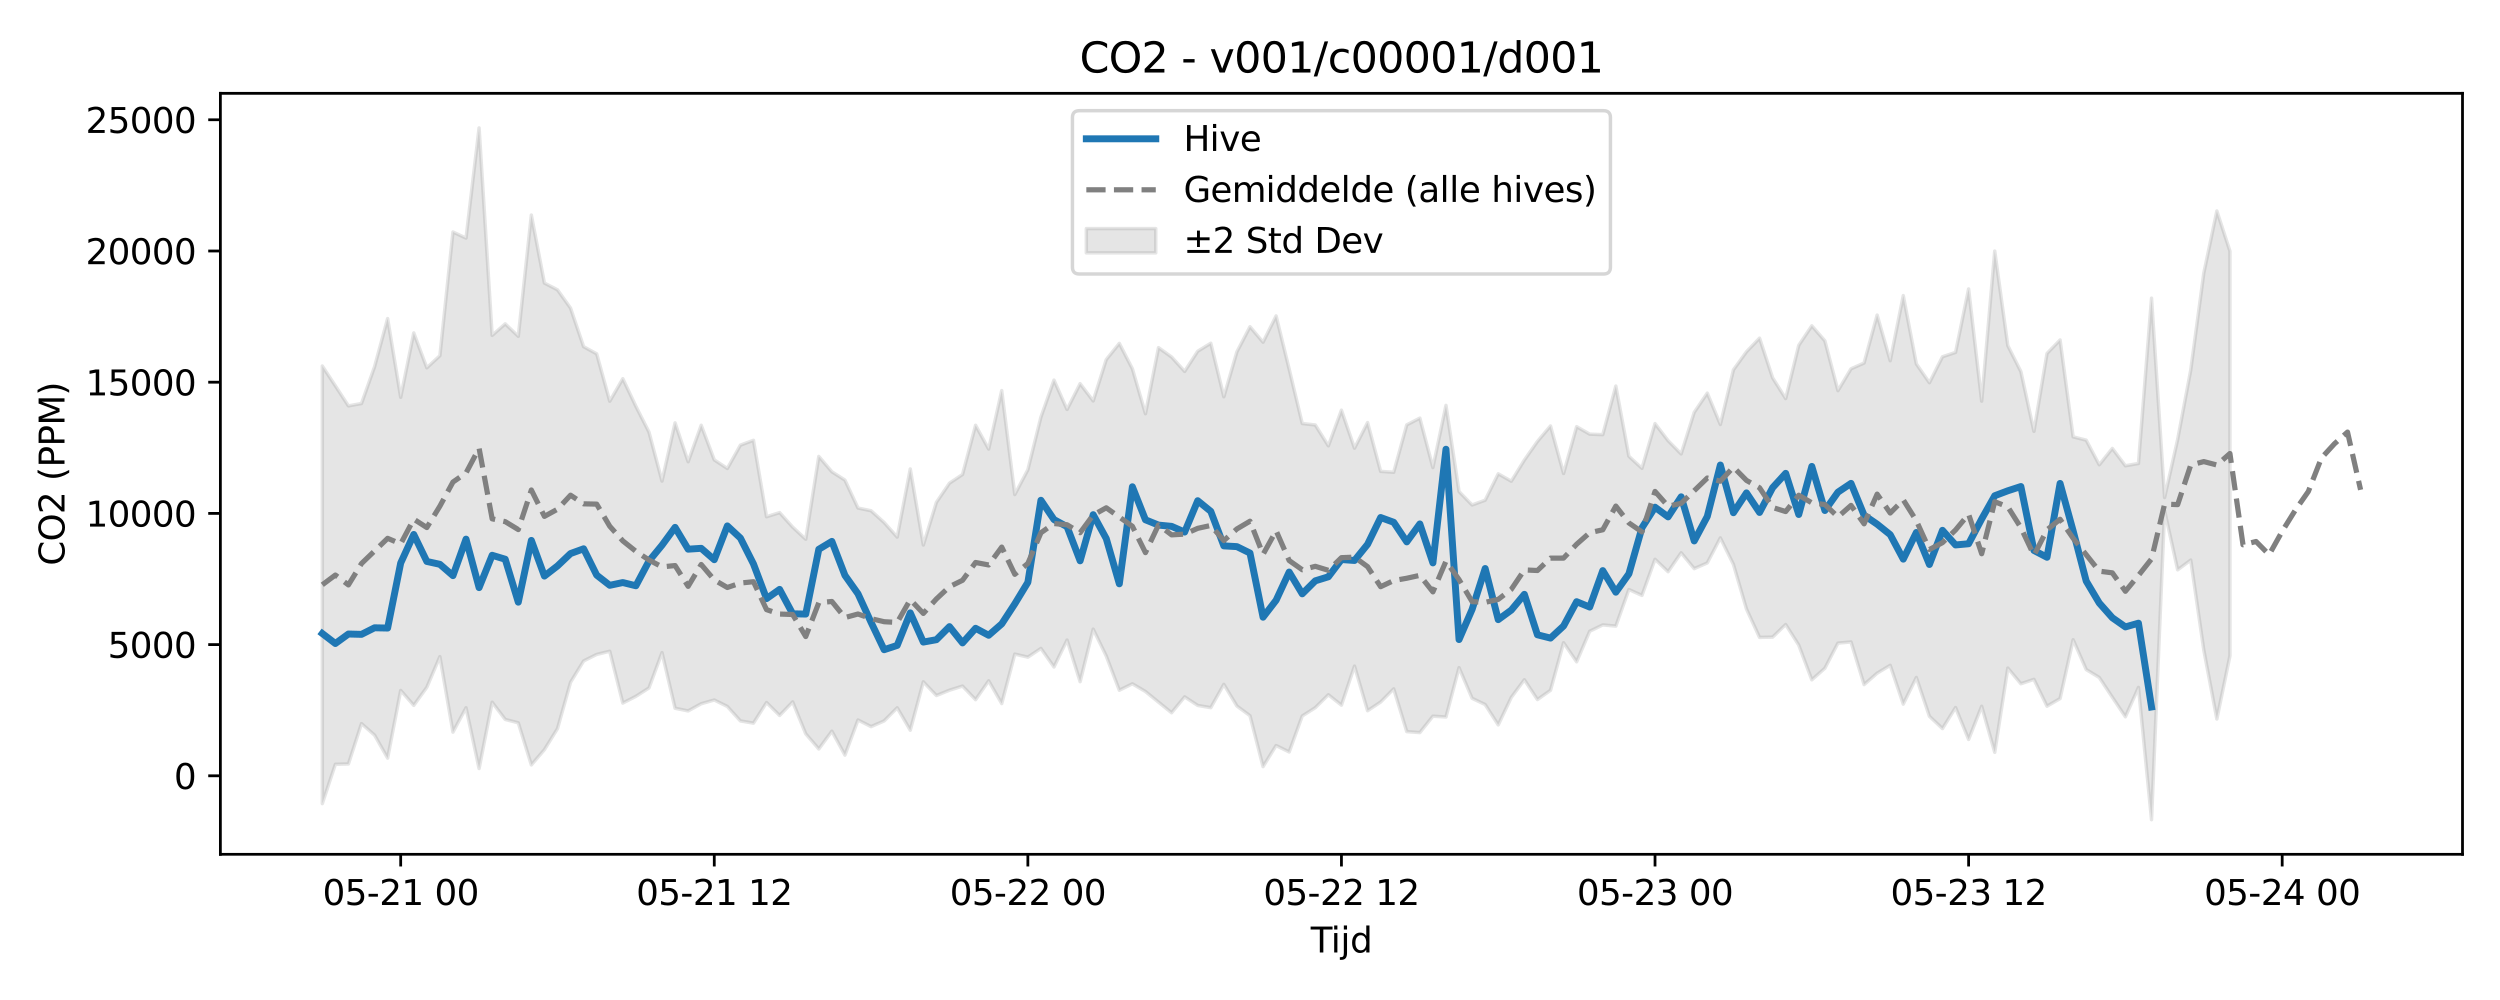 <?xml version="1.0" encoding="utf-8" standalone="no"?>
<!DOCTYPE svg PUBLIC "-//W3C//DTD SVG 1.1//EN"
  "http://www.w3.org/Graphics/SVG/1.1/DTD/svg11.dtd">
<svg xmlns:xlink="http://www.w3.org/1999/xlink" width="720pt" height="288pt" viewBox="0 0 720 288" xmlns="http://www.w3.org/2000/svg" version="1.1">
 <defs>
  <style type="text/css">*{stroke-linejoin: round; stroke-linecap: butt}</style>
 </defs>
 <g id="figure_1">
  <g id="patch_1">
   <path d="M 0 288 
L 720 288 
L 720 0 
L 0 0 
z
" style="fill: #ffffff"/>
  </g>
  <g id="axes_1">
   <g id="patch_2">
    <path d="M 63.47 246.04 
L 709.2 246.04 
L 709.2 26.88 
L 63.47 26.88 
z
" style="fill: #ffffff"/>
   </g>
   <g id="FillBetweenPolyCollection_1">
    <defs>
     <path id="m0e8ce2e611" d="M 92.821 -182.591 
L 92.821 -56.554 
L 96.584 -67.884 
L 100.347 -67.979 
L 104.11 -79.606 
L 107.873 -76.286 
L 111.636 -69.664 
L 115.399 -89.159 
L 119.162 -84.851 
L 122.925 -90.054 
L 126.688 -98.899 
L 130.451 -77.145 
L 134.214 -84.16 
L 137.977 -66.659 
L 141.74 -85.756 
L 145.503 -80.799 
L 149.266 -79.826 
L 153.029 -67.703 
L 156.792 -72.093 
L 160.555 -78.157 
L 164.318 -91.5 
L 168.081 -97.639 
L 171.844 -99.522 
L 175.607 -100.439 
L 179.37 -85.517 
L 183.133 -87.449 
L 186.896 -89.864 
L 190.659 -100.043 
L 194.422 -84.02 
L 198.185 -83.253 
L 201.948 -85.324 
L 205.711 -86.401 
L 209.474 -84.531 
L 213.237 -80.368 
L 217 -79.735 
L 220.763 -85.67 
L 224.526 -81.94 
L 228.289 -85.858 
L 232.052 -76.657 
L 235.815 -72.295 
L 239.578 -77.42 
L 243.341 -70.531 
L 247.104 -80.648 
L 250.867 -78.737 
L 254.63 -80.37 
L 258.393 -84.152 
L 262.156 -77.69 
L 265.919 -91.632 
L 269.682 -87.687 
L 273.445 -89.216 
L 277.208 -90.406 
L 280.971 -86.485 
L 284.734 -91.922 
L 288.497 -85.371 
L 292.26 -99.619 
L 296.023 -98.741 
L 299.786 -101.253 
L 303.549 -95.909 
L 307.312 -103.664 
L 311.075 -91.67 
L 314.838 -106.81 
L 318.601 -99.066 
L 322.364 -89.209 
L 326.127 -91.063 
L 329.89 -88.844 
L 333.653 -85.78 
L 337.416 -82.727 
L 341.179 -87.308 
L 344.942 -84.834 
L 348.705 -84.187 
L 352.468 -90.902 
L 356.231 -84.661 
L 359.994 -81.883 
L 363.757 -67.209 
L 367.52 -73.285 
L 371.283 -71.431 
L 375.046 -81.796 
L 378.809 -84.184 
L 382.572 -87.911 
L 386.335 -84.917 
L 390.098 -96.164 
L 393.861 -83.306 
L 397.624 -85.813 
L 401.387 -89.608 
L 405.15 -77.289 
L 408.913 -77.015 
L 412.676 -81.737 
L 416.439 -81.507 
L 420.202 -95.717 
L 423.965 -86.89 
L 427.728 -85.09 
L 431.491 -79.228 
L 435.254 -87.145 
L 439.017 -92.235 
L 442.78 -86.521 
L 446.543 -89.191 
L 450.306 -102.9 
L 454.069 -97.403 
L 457.832 -106.196 
L 461.595 -108.024 
L 465.358 -107.678 
L 469.121 -118.213 
L 472.884 -116.516 
L 476.647 -126.924 
L 480.41 -123.344 
L 484.173 -128.798 
L 487.936 -124.229 
L 491.699 -125.878 
L 495.462 -133.09 
L 499.225 -125.457 
L 502.988 -112.599 
L 506.751 -104.428 
L 510.514 -104.505 
L 514.277 -108.138 
L 518.04 -102.211 
L 521.803 -92.204 
L 525.566 -95.549 
L 529.329 -102.781 
L 533.092 -103.112 
L 536.855 -90.831 
L 540.618 -94.121 
L 544.381 -96.384 
L 548.144 -85.214 
L 551.907 -92.885 
L 555.67 -81.709 
L 559.433 -78.172 
L 563.196 -84.229 
L 566.959 -75.04 
L 570.722 -84.591 
L 574.485 -71.327 
L 578.248 -95.593 
L 582.011 -91.08 
L 585.774 -92.343 
L 589.537 -84.615 
L 593.3 -86.811 
L 597.063 -103.764 
L 600.826 -95.169 
L 604.589 -92.879 
L 608.352 -87.188 
L 612.115 -81.563 
L 615.878 -90.017 
L 619.641 -51.922 
L 623.404 -140.924 
L 627.167 -123.886 
L 630.93 -126.703 
L 634.693 -100.788 
L 638.456 -80.925 
L 642.219 -99.09 
L 642.219 -215.683 
L 642.219 -215.683 
L 638.456 -227.232 
L 634.693 -209.337 
L 630.93 -181.419 
L 627.167 -161.455 
L 623.404 -144.706 
L 619.641 -202.133 
L 615.878 -154.523 
L 612.115 -153.862 
L 608.352 -158.852 
L 604.589 -154.135 
L 600.826 -161.239 
L 597.063 -162.185 
L 593.3 -190.086 
L 589.537 -186.2 
L 585.774 -163.769 
L 582.011 -180.991 
L 578.248 -188.462 
L 574.485 -215.692 
L 570.722 -172.458 
L 566.959 -204.789 
L 563.196 -186.514 
L 559.433 -185.257 
L 555.67 -177.774 
L 551.907 -183.202 
L 548.144 -202.868 
L 544.381 -184.113 
L 540.618 -197.262 
L 536.855 -183.45 
L 533.092 -181.78 
L 529.329 -175.493 
L 525.566 -189.837 
L 521.803 -194.163 
L 518.04 -188.544 
L 514.277 -173.212 
L 510.514 -179.187 
L 506.751 -190.616 
L 502.988 -186.693 
L 499.225 -181.476 
L 495.462 -165.743 
L 491.699 -174.78 
L 487.936 -169.25 
L 484.173 -157.274 
L 480.41 -161.089 
L 476.647 -166.003 
L 472.884 -153.123 
L 469.121 -156.582 
L 465.358 -176.817 
L 461.595 -162.819 
L 457.832 -162.967 
L 454.069 -165.115 
L 450.306 -151.637 
L 446.543 -165.326 
L 442.78 -160.861 
L 439.017 -155.5 
L 435.254 -149.408 
L 431.491 -151.544 
L 427.728 -143.947 
L 423.965 -142.571 
L 420.202 -146.431 
L 416.439 -171.253 
L 412.676 -153.34 
L 408.913 -167.585 
L 405.15 -165.643 
L 401.387 -151.987 
L 397.624 -152.252 
L 393.861 -166.296 
L 390.098 -158.924 
L 386.335 -169.873 
L 382.572 -159.595 
L 378.809 -165.611 
L 375.046 -166.033 
L 371.283 -181.702 
L 367.52 -197.014 
L 363.757 -189.448 
L 359.994 -193.899 
L 356.231 -186.677 
L 352.468 -173.729 
L 348.705 -189.147 
L 344.942 -186.843 
L 341.179 -181.04 
L 337.416 -185.186 
L 333.653 -187.873 
L 329.89 -168.841 
L 326.127 -181.792 
L 322.364 -189.104 
L 318.601 -184.44 
L 314.838 -172.53 
L 311.075 -177.501 
L 307.312 -170.067 
L 303.549 -178.528 
L 299.786 -167.882 
L 296.023 -152.723 
L 292.26 -145.575 
L 288.497 -175.508 
L 284.734 -158.661 
L 280.971 -165.527 
L 277.208 -151.35 
L 273.445 -148.841 
L 269.682 -143.321 
L 265.919 -131.038 
L 262.156 -152.947 
L 258.393 -133.321 
L 254.63 -137.52 
L 250.867 -140.909 
L 247.104 -141.687 
L 243.341 -149.738 
L 239.578 -152.136 
L 235.815 -156.552 
L 232.052 -132.701 
L 228.289 -136.189 
L 224.526 -140.37 
L 220.763 -139.183 
L 217 -161.194 
L 213.237 -159.801 
L 209.474 -153.077 
L 205.711 -155.555 
L 201.948 -165.525 
L 198.185 -155.017 
L 194.422 -166.219 
L 190.659 -149.438 
L 186.896 -163.588 
L 183.133 -170.99 
L 179.37 -178.936 
L 175.607 -172.445 
L 171.844 -186.101 
L 168.081 -188.157 
L 164.318 -199.267 
L 160.555 -204.533 
L 156.792 -206.478 
L 153.029 -226.068 
L 149.266 -191.141 
L 145.503 -194.734 
L 141.74 -191.411 
L 137.977 -251.158 
L 134.214 -219.427 
L 130.451 -221.19 
L 126.688 -185.564 
L 122.925 -182.077 
L 119.162 -192.121 
L 115.399 -173.584 
L 111.636 -196.253 
L 107.873 -182.379 
L 104.11 -171.791 
L 100.347 -171.103 
L 96.584 -176.885 
L 92.821 -182.591 
z
" style="stroke: #808080; stroke-opacity: 0.2"/>
    </defs>
    <g clip-path="url(#p50af6dc74a)">
     <use xlink:href="#m0e8ce2e611" x="0" y="288" style="fill: #808080; fill-opacity: 0.2; stroke: #808080; stroke-opacity: 0.2"/>
    </g>
   </g>
   <g id="matplotlib.axis_1">
    <g id="xtick_1">
     <g id="line2d_1">
      <defs>
       <path id="me343517d4d" d="M 0 0 
L 0 3.5 
" style="stroke: #000000; stroke-width: 0.8"/>
      </defs>
      <g>
       <use xlink:href="#me343517d4d" x="115.399" y="246.04" style="stroke: #000000; stroke-width: 0.8"/>
      </g>
     </g>
     <g id="text_1">
      <!-- 05-21 00 -->
      <g transform="translate(92.919 260.638) scale(0.1 -0.1)">
       <defs>
        <path id="DejaVuSans-30" d="M 2034 4250 
Q 1547 4250 1301 3770 
Q 1056 3291 1056 2328 
Q 1056 1369 1301 889 
Q 1547 409 2034 409 
Q 2525 409 2770 889 
Q 3016 1369 3016 2328 
Q 3016 3291 2770 3770 
Q 2525 4250 2034 4250 
z
M 2034 4750 
Q 2819 4750 3233 4129 
Q 3647 3509 3647 2328 
Q 3647 1150 3233 529 
Q 2819 -91 2034 -91 
Q 1250 -91 836 529 
Q 422 1150 422 2328 
Q 422 3509 836 4129 
Q 1250 4750 2034 4750 
z
" transform="scale(0.016)"/>
        <path id="DejaVuSans-35" d="M 691 4666 
L 3169 4666 
L 3169 4134 
L 1269 4134 
L 1269 2991 
Q 1406 3038 1543 3061 
Q 1681 3084 1819 3084 
Q 2600 3084 3056 2656 
Q 3513 2228 3513 1497 
Q 3513 744 3044 326 
Q 2575 -91 1722 -91 
Q 1428 -91 1123 -41 
Q 819 9 494 109 
L 494 744 
Q 775 591 1075 516 
Q 1375 441 1709 441 
Q 2250 441 2565 725 
Q 2881 1009 2881 1497 
Q 2881 1984 2565 2268 
Q 2250 2553 1709 2553 
Q 1456 2553 1204 2497 
Q 953 2441 691 2322 
L 691 4666 
z
" transform="scale(0.016)"/>
        <path id="DejaVuSans-2d" d="M 313 2009 
L 1997 2009 
L 1997 1497 
L 313 1497 
L 313 2009 
z
" transform="scale(0.016)"/>
        <path id="DejaVuSans-32" d="M 1228 531 
L 3431 531 
L 3431 0 
L 469 0 
L 469 531 
Q 828 903 1448 1529 
Q 2069 2156 2228 2338 
Q 2531 2678 2651 2914 
Q 2772 3150 2772 3378 
Q 2772 3750 2511 3984 
Q 2250 4219 1831 4219 
Q 1534 4219 1204 4116 
Q 875 4013 500 3803 
L 500 4441 
Q 881 4594 1212 4672 
Q 1544 4750 1819 4750 
Q 2544 4750 2975 4387 
Q 3406 4025 3406 3419 
Q 3406 3131 3298 2873 
Q 3191 2616 2906 2266 
Q 2828 2175 2409 1742 
Q 1991 1309 1228 531 
z
" transform="scale(0.016)"/>
        <path id="DejaVuSans-31" d="M 794 531 
L 1825 531 
L 1825 4091 
L 703 3866 
L 703 4441 
L 1819 4666 
L 2450 4666 
L 2450 531 
L 3481 531 
L 3481 0 
L 794 0 
L 794 531 
z
" transform="scale(0.016)"/>
        <path id="DejaVuSans-20" transform="scale(0.016)"/>
       </defs>
       <use xlink:href="#DejaVuSans-30"/>
       <use xlink:href="#DejaVuSans-35" transform="translate(63.623 0)"/>
       <use xlink:href="#DejaVuSans-2d" transform="translate(127.246 0)"/>
       <use xlink:href="#DejaVuSans-32" transform="translate(163.33 0)"/>
       <use xlink:href="#DejaVuSans-31" transform="translate(226.953 0)"/>
       <use xlink:href="#DejaVuSans-20" transform="translate(290.576 0)"/>
       <use xlink:href="#DejaVuSans-30" transform="translate(322.363 0)"/>
       <use xlink:href="#DejaVuSans-30" transform="translate(385.986 0)"/>
      </g>
     </g>
    </g>
    <g id="xtick_2">
     <g id="line2d_2">
      <g>
       <use xlink:href="#me343517d4d" x="205.711" y="246.04" style="stroke: #000000; stroke-width: 0.8"/>
      </g>
     </g>
     <g id="text_2">
      <!-- 05-21 12 -->
      <g transform="translate(183.231 260.638) scale(0.1 -0.1)">
       <use xlink:href="#DejaVuSans-30"/>
       <use xlink:href="#DejaVuSans-35" transform="translate(63.623 0)"/>
       <use xlink:href="#DejaVuSans-2d" transform="translate(127.246 0)"/>
       <use xlink:href="#DejaVuSans-32" transform="translate(163.33 0)"/>
       <use xlink:href="#DejaVuSans-31" transform="translate(226.953 0)"/>
       <use xlink:href="#DejaVuSans-20" transform="translate(290.576 0)"/>
       <use xlink:href="#DejaVuSans-31" transform="translate(322.363 0)"/>
       <use xlink:href="#DejaVuSans-32" transform="translate(385.986 0)"/>
      </g>
     </g>
    </g>
    <g id="xtick_3">
     <g id="line2d_3">
      <g>
       <use xlink:href="#me343517d4d" x="296.023" y="246.04" style="stroke: #000000; stroke-width: 0.8"/>
      </g>
     </g>
     <g id="text_3">
      <!-- 05-22 00 -->
      <g transform="translate(273.543 260.638) scale(0.1 -0.1)">
       <use xlink:href="#DejaVuSans-30"/>
       <use xlink:href="#DejaVuSans-35" transform="translate(63.623 0)"/>
       <use xlink:href="#DejaVuSans-2d" transform="translate(127.246 0)"/>
       <use xlink:href="#DejaVuSans-32" transform="translate(163.33 0)"/>
       <use xlink:href="#DejaVuSans-32" transform="translate(226.953 0)"/>
       <use xlink:href="#DejaVuSans-20" transform="translate(290.576 0)"/>
       <use xlink:href="#DejaVuSans-30" transform="translate(322.363 0)"/>
       <use xlink:href="#DejaVuSans-30" transform="translate(385.986 0)"/>
      </g>
     </g>
    </g>
    <g id="xtick_4">
     <g id="line2d_4">
      <g>
       <use xlink:href="#me343517d4d" x="386.335" y="246.04" style="stroke: #000000; stroke-width: 0.8"/>
      </g>
     </g>
     <g id="text_4">
      <!-- 05-22 12 -->
      <g transform="translate(363.855 260.638) scale(0.1 -0.1)">
       <use xlink:href="#DejaVuSans-30"/>
       <use xlink:href="#DejaVuSans-35" transform="translate(63.623 0)"/>
       <use xlink:href="#DejaVuSans-2d" transform="translate(127.246 0)"/>
       <use xlink:href="#DejaVuSans-32" transform="translate(163.33 0)"/>
       <use xlink:href="#DejaVuSans-32" transform="translate(226.953 0)"/>
       <use xlink:href="#DejaVuSans-20" transform="translate(290.576 0)"/>
       <use xlink:href="#DejaVuSans-31" transform="translate(322.363 0)"/>
       <use xlink:href="#DejaVuSans-32" transform="translate(385.986 0)"/>
      </g>
     </g>
    </g>
    <g id="xtick_5">
     <g id="line2d_5">
      <g>
       <use xlink:href="#me343517d4d" x="476.647" y="246.04" style="stroke: #000000; stroke-width: 0.8"/>
      </g>
     </g>
     <g id="text_5">
      <!-- 05-23 00 -->
      <g transform="translate(454.166 260.638) scale(0.1 -0.1)">
       <defs>
        <path id="DejaVuSans-33" d="M 2597 2516 
Q 3050 2419 3304 2112 
Q 3559 1806 3559 1356 
Q 3559 666 3084 287 
Q 2609 -91 1734 -91 
Q 1441 -91 1130 -33 
Q 819 25 488 141 
L 488 750 
Q 750 597 1062 519 
Q 1375 441 1716 441 
Q 2309 441 2620 675 
Q 2931 909 2931 1356 
Q 2931 1769 2642 2001 
Q 2353 2234 1838 2234 
L 1294 2234 
L 1294 2753 
L 1863 2753 
Q 2328 2753 2575 2939 
Q 2822 3125 2822 3475 
Q 2822 3834 2567 4026 
Q 2313 4219 1838 4219 
Q 1578 4219 1281 4162 
Q 984 4106 628 3988 
L 628 4550 
Q 988 4650 1302 4700 
Q 1616 4750 1894 4750 
Q 2613 4750 3031 4423 
Q 3450 4097 3450 3541 
Q 3450 3153 3228 2886 
Q 3006 2619 2597 2516 
z
" transform="scale(0.016)"/>
       </defs>
       <use xlink:href="#DejaVuSans-30"/>
       <use xlink:href="#DejaVuSans-35" transform="translate(63.623 0)"/>
       <use xlink:href="#DejaVuSans-2d" transform="translate(127.246 0)"/>
       <use xlink:href="#DejaVuSans-32" transform="translate(163.33 0)"/>
       <use xlink:href="#DejaVuSans-33" transform="translate(226.953 0)"/>
       <use xlink:href="#DejaVuSans-20" transform="translate(290.576 0)"/>
       <use xlink:href="#DejaVuSans-30" transform="translate(322.363 0)"/>
       <use xlink:href="#DejaVuSans-30" transform="translate(385.986 0)"/>
      </g>
     </g>
    </g>
    <g id="xtick_6">
     <g id="line2d_6">
      <g>
       <use xlink:href="#me343517d4d" x="566.959" y="246.04" style="stroke: #000000; stroke-width: 0.8"/>
      </g>
     </g>
     <g id="text_6">
      <!-- 05-23 12 -->
      <g transform="translate(544.478 260.638) scale(0.1 -0.1)">
       <use xlink:href="#DejaVuSans-30"/>
       <use xlink:href="#DejaVuSans-35" transform="translate(63.623 0)"/>
       <use xlink:href="#DejaVuSans-2d" transform="translate(127.246 0)"/>
       <use xlink:href="#DejaVuSans-32" transform="translate(163.33 0)"/>
       <use xlink:href="#DejaVuSans-33" transform="translate(226.953 0)"/>
       <use xlink:href="#DejaVuSans-20" transform="translate(290.576 0)"/>
       <use xlink:href="#DejaVuSans-31" transform="translate(322.363 0)"/>
       <use xlink:href="#DejaVuSans-32" transform="translate(385.986 0)"/>
      </g>
     </g>
    </g>
    <g id="xtick_7">
     <g id="line2d_7">
      <g>
       <use xlink:href="#me343517d4d" x="657.271" y="246.04" style="stroke: #000000; stroke-width: 0.8"/>
      </g>
     </g>
     <g id="text_7">
      <!-- 05-24 00 -->
      <g transform="translate(634.79 260.638) scale(0.1 -0.1)">
       <defs>
        <path id="DejaVuSans-34" d="M 2419 4116 
L 825 1625 
L 2419 1625 
L 2419 4116 
z
M 2253 4666 
L 3047 4666 
L 3047 1625 
L 3713 1625 
L 3713 1100 
L 3047 1100 
L 3047 0 
L 2419 0 
L 2419 1100 
L 313 1100 
L 313 1709 
L 2253 4666 
z
" transform="scale(0.016)"/>
       </defs>
       <use xlink:href="#DejaVuSans-30"/>
       <use xlink:href="#DejaVuSans-35" transform="translate(63.623 0)"/>
       <use xlink:href="#DejaVuSans-2d" transform="translate(127.246 0)"/>
       <use xlink:href="#DejaVuSans-32" transform="translate(163.33 0)"/>
       <use xlink:href="#DejaVuSans-34" transform="translate(226.953 0)"/>
       <use xlink:href="#DejaVuSans-20" transform="translate(290.576 0)"/>
       <use xlink:href="#DejaVuSans-30" transform="translate(322.363 0)"/>
       <use xlink:href="#DejaVuSans-30" transform="translate(385.986 0)"/>
      </g>
     </g>
    </g>
    <g id="text_8">
     <!-- Tijd -->
     <g transform="translate(377.485 274.317) scale(0.1 -0.1)">
      <defs>
       <path id="DejaVuSans-54" d="M -19 4666 
L 3928 4666 
L 3928 4134 
L 2272 4134 
L 2272 0 
L 1638 0 
L 1638 4134 
L -19 4134 
L -19 4666 
z
" transform="scale(0.016)"/>
       <path id="DejaVuSans-69" d="M 603 3500 
L 1178 3500 
L 1178 0 
L 603 0 
L 603 3500 
z
M 603 4863 
L 1178 4863 
L 1178 4134 
L 603 4134 
L 603 4863 
z
" transform="scale(0.016)"/>
       <path id="DejaVuSans-6a" d="M 603 3500 
L 1178 3500 
L 1178 -63 
Q 1178 -731 923 -1031 
Q 669 -1331 103 -1331 
L -116 -1331 
L -116 -844 
L 38 -844 
Q 366 -844 484 -692 
Q 603 -541 603 -63 
L 603 3500 
z
M 603 4863 
L 1178 4863 
L 1178 4134 
L 603 4134 
L 603 4863 
z
" transform="scale(0.016)"/>
       <path id="DejaVuSans-64" d="M 2906 2969 
L 2906 4863 
L 3481 4863 
L 3481 0 
L 2906 0 
L 2906 525 
Q 2725 213 2448 61 
Q 2172 -91 1784 -91 
Q 1150 -91 751 415 
Q 353 922 353 1747 
Q 353 2572 751 3078 
Q 1150 3584 1784 3584 
Q 2172 3584 2448 3432 
Q 2725 3281 2906 2969 
z
M 947 1747 
Q 947 1113 1208 752 
Q 1469 391 1925 391 
Q 2381 391 2643 752 
Q 2906 1113 2906 1747 
Q 2906 2381 2643 2742 
Q 2381 3103 1925 3103 
Q 1469 3103 1208 2742 
Q 947 2381 947 1747 
z
" transform="scale(0.016)"/>
      </defs>
      <use xlink:href="#DejaVuSans-54"/>
      <use xlink:href="#DejaVuSans-69" transform="translate(57.959 0)"/>
      <use xlink:href="#DejaVuSans-6a" transform="translate(85.742 0)"/>
      <use xlink:href="#DejaVuSans-64" transform="translate(113.525 0)"/>
     </g>
    </g>
   </g>
   <g id="matplotlib.axis_2">
    <g id="ytick_1">
     <g id="line2d_8">
      <defs>
       <path id="m28bb1e07e0" d="M 0 0 
L -3.5 0 
" style="stroke: #000000; stroke-width: 0.8"/>
      </defs>
      <g>
       <use xlink:href="#m28bb1e07e0" x="63.47" y="223.436" style="stroke: #000000; stroke-width: 0.8"/>
      </g>
     </g>
     <g id="text_9">
      <!-- 0 -->
      <g transform="translate(50.108 227.235) scale(0.1 -0.1)">
       <use xlink:href="#DejaVuSans-30"/>
      </g>
     </g>
    </g>
    <g id="ytick_2">
     <g id="line2d_9">
      <g>
       <use xlink:href="#m28bb1e07e0" x="63.47" y="185.647" style="stroke: #000000; stroke-width: 0.8"/>
      </g>
     </g>
     <g id="text_10">
      <!-- 5000 -->
      <g transform="translate(31.02 189.447) scale(0.1 -0.1)">
       <use xlink:href="#DejaVuSans-35"/>
       <use xlink:href="#DejaVuSans-30" transform="translate(63.623 0)"/>
       <use xlink:href="#DejaVuSans-30" transform="translate(127.246 0)"/>
       <use xlink:href="#DejaVuSans-30" transform="translate(190.869 0)"/>
      </g>
     </g>
    </g>
    <g id="ytick_3">
     <g id="line2d_10">
      <g>
       <use xlink:href="#m28bb1e07e0" x="63.47" y="147.859" style="stroke: #000000; stroke-width: 0.8"/>
      </g>
     </g>
     <g id="text_11">
      <!-- 10000 -->
      <g transform="translate(24.657 151.658) scale(0.1 -0.1)">
       <use xlink:href="#DejaVuSans-31"/>
       <use xlink:href="#DejaVuSans-30" transform="translate(63.623 0)"/>
       <use xlink:href="#DejaVuSans-30" transform="translate(127.246 0)"/>
       <use xlink:href="#DejaVuSans-30" transform="translate(190.869 0)"/>
       <use xlink:href="#DejaVuSans-30" transform="translate(254.492 0)"/>
      </g>
     </g>
    </g>
    <g id="ytick_4">
     <g id="line2d_11">
      <g>
       <use xlink:href="#m28bb1e07e0" x="63.47" y="110.071" style="stroke: #000000; stroke-width: 0.8"/>
      </g>
     </g>
     <g id="text_12">
      <!-- 15000 -->
      <g transform="translate(24.657 113.87) scale(0.1 -0.1)">
       <use xlink:href="#DejaVuSans-31"/>
       <use xlink:href="#DejaVuSans-35" transform="translate(63.623 0)"/>
       <use xlink:href="#DejaVuSans-30" transform="translate(127.246 0)"/>
       <use xlink:href="#DejaVuSans-30" transform="translate(190.869 0)"/>
       <use xlink:href="#DejaVuSans-30" transform="translate(254.492 0)"/>
      </g>
     </g>
    </g>
    <g id="ytick_5">
     <g id="line2d_12">
      <g>
       <use xlink:href="#m28bb1e07e0" x="63.47" y="72.283" style="stroke: #000000; stroke-width: 0.8"/>
      </g>
     </g>
     <g id="text_13">
      <!-- 20000 -->
      <g transform="translate(24.657 76.082) scale(0.1 -0.1)">
       <use xlink:href="#DejaVuSans-32"/>
       <use xlink:href="#DejaVuSans-30" transform="translate(63.623 0)"/>
       <use xlink:href="#DejaVuSans-30" transform="translate(127.246 0)"/>
       <use xlink:href="#DejaVuSans-30" transform="translate(190.869 0)"/>
       <use xlink:href="#DejaVuSans-30" transform="translate(254.492 0)"/>
      </g>
     </g>
    </g>
    <g id="ytick_6">
     <g id="line2d_13">
      <g>
       <use xlink:href="#m28bb1e07e0" x="63.47" y="34.494" style="stroke: #000000; stroke-width: 0.8"/>
      </g>
     </g>
     <g id="text_14">
      <!-- 25000 -->
      <g transform="translate(24.657 38.293) scale(0.1 -0.1)">
       <use xlink:href="#DejaVuSans-32"/>
       <use xlink:href="#DejaVuSans-35" transform="translate(63.623 0)"/>
       <use xlink:href="#DejaVuSans-30" transform="translate(127.246 0)"/>
       <use xlink:href="#DejaVuSans-30" transform="translate(190.869 0)"/>
       <use xlink:href="#DejaVuSans-30" transform="translate(254.492 0)"/>
      </g>
     </g>
    </g>
    <g id="text_15">
     <!-- CO2 (PPM) -->
     <g transform="translate(18.578 162.903) rotate(-90) scale(0.1 -0.1)">
      <defs>
       <path id="DejaVuSans-43" d="M 4122 4306 
L 4122 3641 
Q 3803 3938 3442 4084 
Q 3081 4231 2675 4231 
Q 1875 4231 1450 3742 
Q 1025 3253 1025 2328 
Q 1025 1406 1450 917 
Q 1875 428 2675 428 
Q 3081 428 3442 575 
Q 3803 722 4122 1019 
L 4122 359 
Q 3791 134 3420 21 
Q 3050 -91 2638 -91 
Q 1578 -91 968 557 
Q 359 1206 359 2328 
Q 359 3453 968 4101 
Q 1578 4750 2638 4750 
Q 3056 4750 3426 4639 
Q 3797 4528 4122 4306 
z
" transform="scale(0.016)"/>
       <path id="DejaVuSans-4f" d="M 2522 4238 
Q 1834 4238 1429 3725 
Q 1025 3213 1025 2328 
Q 1025 1447 1429 934 
Q 1834 422 2522 422 
Q 3209 422 3611 934 
Q 4013 1447 4013 2328 
Q 4013 3213 3611 3725 
Q 3209 4238 2522 4238 
z
M 2522 4750 
Q 3503 4750 4090 4092 
Q 4678 3434 4678 2328 
Q 4678 1225 4090 567 
Q 3503 -91 2522 -91 
Q 1538 -91 948 565 
Q 359 1222 359 2328 
Q 359 3434 948 4092 
Q 1538 4750 2522 4750 
z
" transform="scale(0.016)"/>
       <path id="DejaVuSans-28" d="M 1984 4856 
Q 1566 4138 1362 3434 
Q 1159 2731 1159 2009 
Q 1159 1288 1364 580 
Q 1569 -128 1984 -844 
L 1484 -844 
Q 1016 -109 783 600 
Q 550 1309 550 2009 
Q 550 2706 781 3412 
Q 1013 4119 1484 4856 
L 1984 4856 
z
" transform="scale(0.016)"/>
       <path id="DejaVuSans-50" d="M 1259 4147 
L 1259 2394 
L 2053 2394 
Q 2494 2394 2734 2622 
Q 2975 2850 2975 3272 
Q 2975 3691 2734 3919 
Q 2494 4147 2053 4147 
L 1259 4147 
z
M 628 4666 
L 2053 4666 
Q 2838 4666 3239 4311 
Q 3641 3956 3641 3272 
Q 3641 2581 3239 2228 
Q 2838 1875 2053 1875 
L 1259 1875 
L 1259 0 
L 628 0 
L 628 4666 
z
" transform="scale(0.016)"/>
       <path id="DejaVuSans-4d" d="M 628 4666 
L 1569 4666 
L 2759 1491 
L 3956 4666 
L 4897 4666 
L 4897 0 
L 4281 0 
L 4281 4097 
L 3078 897 
L 2444 897 
L 1241 4097 
L 1241 0 
L 628 0 
L 628 4666 
z
" transform="scale(0.016)"/>
       <path id="DejaVuSans-29" d="M 513 4856 
L 1013 4856 
Q 1481 4119 1714 3412 
Q 1947 2706 1947 2009 
Q 1947 1309 1714 600 
Q 1481 -109 1013 -844 
L 513 -844 
Q 928 -128 1133 580 
Q 1338 1288 1338 2009 
Q 1338 2731 1133 3434 
Q 928 4138 513 4856 
z
" transform="scale(0.016)"/>
      </defs>
      <use xlink:href="#DejaVuSans-43"/>
      <use xlink:href="#DejaVuSans-4f" transform="translate(69.824 0)"/>
      <use xlink:href="#DejaVuSans-32" transform="translate(148.535 0)"/>
      <use xlink:href="#DejaVuSans-20" transform="translate(212.158 0)"/>
      <use xlink:href="#DejaVuSans-28" transform="translate(243.945 0)"/>
      <use xlink:href="#DejaVuSans-50" transform="translate(282.959 0)"/>
      <use xlink:href="#DejaVuSans-50" transform="translate(343.262 0)"/>
      <use xlink:href="#DejaVuSans-4d" transform="translate(403.564 0)"/>
      <use xlink:href="#DejaVuSans-29" transform="translate(489.844 0)"/>
     </g>
    </g>
   </g>
   <g id="line2d_14">
    <path d="M 92.821 182.45 
L 96.584 185.332 
L 100.347 182.597 
L 104.11 182.695 
L 107.873 180.803 
L 111.636 180.881 
L 115.399 162.148 
L 119.162 153.928 
L 122.925 161.697 
L 126.688 162.521 
L 130.451 165.783 
L 134.214 155.276 
L 137.977 169.235 
L 141.74 159.921 
L 145.503 161.055 
L 149.266 173.422 
L 153.029 155.641 
L 156.792 165.907 
L 160.555 162.992 
L 164.318 159.422 
L 168.081 158.054 
L 171.844 165.635 
L 175.607 168.571 
L 179.37 167.773 
L 183.133 168.701 
L 186.896 161.601 
L 190.659 157.016 
L 194.422 151.885 
L 198.185 158.165 
L 201.948 157.916 
L 205.711 161.193 
L 209.474 151.464 
L 213.237 154.961 
L 217 162.418 
L 220.763 172.406 
L 224.526 169.746 
L 228.289 176.772 
L 232.052 176.855 
L 235.815 158.198 
L 239.578 155.923 
L 243.341 165.705 
L 247.104 171.013 
L 250.867 179.226 
L 254.63 187.116 
L 258.393 185.877 
L 262.156 176.508 
L 265.919 184.917 
L 269.682 184.234 
L 273.445 180.47 
L 277.208 185.156 
L 280.971 180.949 
L 284.734 182.962 
L 288.497 179.682 
L 292.26 173.913 
L 296.023 167.716 
L 299.786 144.083 
L 303.549 149.64 
L 307.312 151.688 
L 311.075 161.513 
L 314.838 148.229 
L 318.601 155.112 
L 322.364 168.136 
L 326.127 140.192 
L 329.89 149.701 
L 333.653 151.227 
L 337.416 151.59 
L 341.179 153.235 
L 344.942 144.206 
L 348.705 147.27 
L 352.468 157.213 
L 356.231 157.427 
L 359.994 159.281 
L 363.757 177.755 
L 367.52 172.871 
L 371.283 164.753 
L 375.046 171.023 
L 378.809 167.277 
L 382.572 166.116 
L 386.335 161.149 
L 390.098 161.415 
L 393.861 156.767 
L 397.624 149.046 
L 401.387 150.416 
L 405.15 156.057 
L 408.913 150.895 
L 412.676 162.113 
L 416.439 129.384 
L 420.202 184.189 
L 423.965 175.502 
L 427.728 163.735 
L 431.491 178.455 
L 435.254 175.705 
L 439.017 171.172 
L 442.78 182.818 
L 446.543 183.771 
L 450.306 180.286 
L 454.069 173.288 
L 457.832 174.832 
L 461.595 164.34 
L 465.358 170.55 
L 469.121 165.264 
L 472.884 152.003 
L 476.647 146.075 
L 480.41 148.859 
L 484.173 143.085 
L 487.936 155.787 
L 491.699 148.731 
L 495.462 133.93 
L 499.225 147.663 
L 502.988 141.954 
L 506.751 147.584 
L 510.514 140.448 
L 514.277 136.326 
L 518.04 148.174 
L 521.803 134.333 
L 525.566 147.025 
L 529.329 141.74 
L 533.092 139.213 
L 536.855 148.383 
L 540.618 150.965 
L 544.381 153.983 
L 548.144 161.03 
L 551.907 153.356 
L 555.67 162.574 
L 559.433 152.736 
L 563.196 156.948 
L 566.959 156.603 
L 570.722 149.464 
L 574.485 142.773 
L 578.248 141.348 
L 582.011 140.12 
L 585.774 158.53 
L 589.537 160.495 
L 593.3 139.231 
L 597.063 152.898 
L 600.826 167.348 
L 604.589 173.674 
L 608.352 177.913 
L 612.115 180.553 
L 615.878 179.478 
L 619.641 203.612 
L 619.641 203.612 
" clip-path="url(#p50af6dc74a)" style="fill: none; stroke: #1f77b4; stroke-width: 2; stroke-linecap: square"/>
   </g>
   <g id="line2d_15">
    <path d="M 92.821 168.427 
L 96.584 165.615 
L 100.347 168.459 
L 104.11 162.301 
L 111.636 155.042 
L 115.399 156.628 
L 119.162 149.514 
L 122.925 151.934 
L 126.688 145.769 
L 130.451 138.832 
L 134.214 136.206 
L 137.977 129.092 
L 141.74 149.417 
L 145.503 150.233 
L 149.266 152.517 
L 153.029 141.114 
L 156.792 148.714 
L 160.555 146.655 
L 164.318 142.616 
L 168.081 145.102 
L 171.844 145.189 
L 175.607 151.558 
L 179.37 155.774 
L 183.133 158.78 
L 186.896 161.274 
L 190.659 163.259 
L 194.422 162.881 
L 198.185 168.865 
L 201.948 162.576 
L 205.711 167.022 
L 209.474 169.196 
L 213.237 167.916 
L 217 167.535 
L 220.763 175.573 
L 224.526 176.845 
L 228.289 176.976 
L 232.052 183.321 
L 235.815 173.577 
L 239.578 173.222 
L 243.341 177.865 
L 247.104 176.832 
L 250.867 178.177 
L 254.63 179.055 
L 258.393 179.263 
L 262.156 172.682 
L 265.919 176.665 
L 269.682 172.496 
L 273.445 168.972 
L 277.208 167.122 
L 280.971 161.994 
L 284.734 162.709 
L 288.497 157.561 
L 292.26 165.403 
L 296.023 162.268 
L 299.786 153.433 
L 303.549 150.782 
L 307.312 151.135 
L 311.075 153.415 
L 314.838 148.33 
L 318.601 146.247 
L 326.127 151.572 
L 329.89 159.157 
L 333.653 151.174 
L 337.416 154.044 
L 341.179 153.826 
L 344.942 152.162 
L 348.705 151.333 
L 352.468 155.684 
L 356.231 152.331 
L 359.994 150.109 
L 363.757 159.672 
L 367.52 152.85 
L 371.283 161.433 
L 375.046 164.085 
L 378.809 163.103 
L 382.572 164.247 
L 386.335 160.605 
L 390.098 160.456 
L 393.861 163.199 
L 397.624 168.968 
L 401.387 167.202 
L 405.15 166.534 
L 408.913 165.7 
L 412.676 170.462 
L 416.439 161.62 
L 420.202 166.926 
L 423.965 173.269 
L 427.728 173.482 
L 431.491 172.614 
L 435.254 169.724 
L 439.017 164.133 
L 442.78 164.309 
L 446.543 160.742 
L 450.306 160.732 
L 454.069 156.741 
L 457.832 153.419 
L 461.595 152.578 
L 465.358 145.753 
L 469.121 150.603 
L 472.884 153.181 
L 476.647 141.536 
L 480.41 145.784 
L 484.173 144.964 
L 491.699 137.671 
L 495.462 138.584 
L 499.225 134.533 
L 502.988 138.354 
L 506.751 140.478 
L 510.514 146.154 
L 514.277 147.325 
L 518.04 142.623 
L 521.803 144.816 
L 525.566 145.307 
L 529.329 148.863 
L 533.092 145.554 
L 536.855 150.859 
L 540.618 142.309 
L 544.381 147.751 
L 548.144 143.959 
L 551.907 149.957 
L 555.67 158.259 
L 559.433 156.286 
L 563.196 152.628 
L 566.959 148.085 
L 570.722 159.476 
L 574.485 144.491 
L 578.248 145.973 
L 582.011 151.964 
L 585.774 159.944 
L 589.537 152.593 
L 593.3 149.552 
L 597.063 155.026 
L 604.589 164.493 
L 608.352 164.98 
L 612.115 170.287 
L 615.878 165.73 
L 619.641 160.972 
L 623.404 145.185 
L 627.167 145.329 
L 630.93 133.939 
L 634.693 132.938 
L 638.456 133.922 
L 642.219 130.614 
L 645.982 156.893 
L 649.745 155.951 
L 653.508 159.762 
L 657.271 153.018 
L 661.034 146.945 
L 664.797 141.551 
L 668.56 131.925 
L 672.323 127.806 
L 676.086 124.442 
L 679.849 141.067 
L 679.849 141.067 
" clip-path="url(#p50af6dc74a)" style="fill: none; stroke-dasharray: 5.55,2.4; stroke-dashoffset: 0; stroke: #808080; stroke-width: 1.5"/>
   </g>
   <g id="patch_3">
    <path d="M 63.47 246.04 
L 63.47 26.88 
" style="fill: none; stroke: #000000; stroke-width: 0.8; stroke-linejoin: miter; stroke-linecap: square"/>
   </g>
   <g id="patch_4">
    <path d="M 709.2 246.04 
L 709.2 26.88 
" style="fill: none; stroke: #000000; stroke-width: 0.8; stroke-linejoin: miter; stroke-linecap: square"/>
   </g>
   <g id="patch_5">
    <path d="M 63.47 246.04 
L 709.2 246.04 
" style="fill: none; stroke: #000000; stroke-width: 0.8; stroke-linejoin: miter; stroke-linecap: square"/>
   </g>
   <g id="patch_6">
    <path d="M 63.47 26.88 
L 709.2 26.88 
" style="fill: none; stroke: #000000; stroke-width: 0.8; stroke-linejoin: miter; stroke-linecap: square"/>
   </g>
   <g id="text_16">
    <!-- CO2 - v001/c00001/d001 -->
    <g transform="translate(310.932 20.88) scale(0.12 -0.12)">
     <defs>
      <path id="DejaVuSans-76" d="M 191 3500 
L 800 3500 
L 1894 563 
L 2988 3500 
L 3597 3500 
L 2284 0 
L 1503 0 
L 191 3500 
z
" transform="scale(0.016)"/>
      <path id="DejaVuSans-2f" d="M 1625 4666 
L 2156 4666 
L 531 -594 
L 0 -594 
L 1625 4666 
z
" transform="scale(0.016)"/>
      <path id="DejaVuSans-63" d="M 3122 3366 
L 3122 2828 
Q 2878 2963 2633 3030 
Q 2388 3097 2138 3097 
Q 1578 3097 1268 2742 
Q 959 2388 959 1747 
Q 959 1106 1268 751 
Q 1578 397 2138 397 
Q 2388 397 2633 464 
Q 2878 531 3122 666 
L 3122 134 
Q 2881 22 2623 -34 
Q 2366 -91 2075 -91 
Q 1284 -91 818 406 
Q 353 903 353 1747 
Q 353 2603 823 3093 
Q 1294 3584 2113 3584 
Q 2378 3584 2631 3529 
Q 2884 3475 3122 3366 
z
" transform="scale(0.016)"/>
     </defs>
     <use xlink:href="#DejaVuSans-43"/>
     <use xlink:href="#DejaVuSans-4f" transform="translate(69.824 0)"/>
     <use xlink:href="#DejaVuSans-32" transform="translate(148.535 0)"/>
     <use xlink:href="#DejaVuSans-20" transform="translate(212.158 0)"/>
     <use xlink:href="#DejaVuSans-2d" transform="translate(243.945 0)"/>
     <use xlink:href="#DejaVuSans-20" transform="translate(280.029 0)"/>
     <use xlink:href="#DejaVuSans-76" transform="translate(311.816 0)"/>
     <use xlink:href="#DejaVuSans-30" transform="translate(370.996 0)"/>
     <use xlink:href="#DejaVuSans-30" transform="translate(434.619 0)"/>
     <use xlink:href="#DejaVuSans-31" transform="translate(498.242 0)"/>
     <use xlink:href="#DejaVuSans-2f" transform="translate(561.865 0)"/>
     <use xlink:href="#DejaVuSans-63" transform="translate(595.557 0)"/>
     <use xlink:href="#DejaVuSans-30" transform="translate(650.537 0)"/>
     <use xlink:href="#DejaVuSans-30" transform="translate(714.16 0)"/>
     <use xlink:href="#DejaVuSans-30" transform="translate(777.783 0)"/>
     <use xlink:href="#DejaVuSans-30" transform="translate(841.406 0)"/>
     <use xlink:href="#DejaVuSans-31" transform="translate(905.029 0)"/>
     <use xlink:href="#DejaVuSans-2f" transform="translate(968.652 0)"/>
     <use xlink:href="#DejaVuSans-64" transform="translate(1002.344 0)"/>
     <use xlink:href="#DejaVuSans-30" transform="translate(1065.82 0)"/>
     <use xlink:href="#DejaVuSans-30" transform="translate(1129.443 0)"/>
     <use xlink:href="#DejaVuSans-31" transform="translate(1193.066 0)"/>
    </g>
   </g>
   <g id="legend_1">
    <g id="patch_7">
     <path d="M 310.863 78.914 
L 461.807 78.914 
Q 463.807 78.914 463.807 76.914 
L 463.807 33.88 
Q 463.807 31.88 461.807 31.88 
L 310.863 31.88 
Q 308.863 31.88 308.863 33.88 
L 308.863 76.914 
Q 308.863 78.914 310.863 78.914 
z
" style="fill: #ffffff; opacity: 0.8; stroke: #cccccc; stroke-linejoin: miter"/>
    </g>
    <g id="line2d_16">
     <path d="M 312.863 39.978 
L 322.863 39.978 
L 332.863 39.978 
" style="fill: none; stroke: #1f77b4; stroke-width: 2; stroke-linecap: square"/>
    </g>
    <g id="text_17">
     <!-- Hive -->
     <g transform="translate(340.863 43.478) scale(0.1 -0.1)">
      <defs>
       <path id="DejaVuSans-48" d="M 628 4666 
L 1259 4666 
L 1259 2753 
L 3553 2753 
L 3553 4666 
L 4184 4666 
L 4184 0 
L 3553 0 
L 3553 2222 
L 1259 2222 
L 1259 0 
L 628 0 
L 628 4666 
z
" transform="scale(0.016)"/>
       <path id="DejaVuSans-65" d="M 3597 1894 
L 3597 1613 
L 953 1613 
Q 991 1019 1311 708 
Q 1631 397 2203 397 
Q 2534 397 2845 478 
Q 3156 559 3463 722 
L 3463 178 
Q 3153 47 2828 -22 
Q 2503 -91 2169 -91 
Q 1331 -91 842 396 
Q 353 884 353 1716 
Q 353 2575 817 3079 
Q 1281 3584 2069 3584 
Q 2775 3584 3186 3129 
Q 3597 2675 3597 1894 
z
M 3022 2063 
Q 3016 2534 2758 2815 
Q 2500 3097 2075 3097 
Q 1594 3097 1305 2825 
Q 1016 2553 972 2059 
L 3022 2063 
z
" transform="scale(0.016)"/>
      </defs>
      <use xlink:href="#DejaVuSans-48"/>
      <use xlink:href="#DejaVuSans-69" transform="translate(75.195 0)"/>
      <use xlink:href="#DejaVuSans-76" transform="translate(102.979 0)"/>
      <use xlink:href="#DejaVuSans-65" transform="translate(162.158 0)"/>
     </g>
    </g>
    <g id="line2d_17">
     <path d="M 312.863 54.657 
L 322.863 54.657 
L 332.863 54.657 
" style="fill: none; stroke-dasharray: 5.55,2.4; stroke-dashoffset: 0; stroke: #808080; stroke-width: 1.5"/>
    </g>
    <g id="text_18">
     <!-- Gemiddelde (alle hives) -->
     <g transform="translate(340.863 58.157) scale(0.1 -0.1)">
      <defs>
       <path id="DejaVuSans-47" d="M 3809 666 
L 3809 1919 
L 2778 1919 
L 2778 2438 
L 4434 2438 
L 4434 434 
Q 4069 175 3628 42 
Q 3188 -91 2688 -91 
Q 1594 -91 976 548 
Q 359 1188 359 2328 
Q 359 3472 976 4111 
Q 1594 4750 2688 4750 
Q 3144 4750 3555 4637 
Q 3966 4525 4313 4306 
L 4313 3634 
Q 3963 3931 3569 4081 
Q 3175 4231 2741 4231 
Q 1884 4231 1454 3753 
Q 1025 3275 1025 2328 
Q 1025 1384 1454 906 
Q 1884 428 2741 428 
Q 3075 428 3337 486 
Q 3600 544 3809 666 
z
" transform="scale(0.016)"/>
       <path id="DejaVuSans-6d" d="M 3328 2828 
Q 3544 3216 3844 3400 
Q 4144 3584 4550 3584 
Q 5097 3584 5394 3201 
Q 5691 2819 5691 2113 
L 5691 0 
L 5113 0 
L 5113 2094 
Q 5113 2597 4934 2840 
Q 4756 3084 4391 3084 
Q 3944 3084 3684 2787 
Q 3425 2491 3425 1978 
L 3425 0 
L 2847 0 
L 2847 2094 
Q 2847 2600 2669 2842 
Q 2491 3084 2119 3084 
Q 1678 3084 1418 2786 
Q 1159 2488 1159 1978 
L 1159 0 
L 581 0 
L 581 3500 
L 1159 3500 
L 1159 2956 
Q 1356 3278 1631 3431 
Q 1906 3584 2284 3584 
Q 2666 3584 2933 3390 
Q 3200 3197 3328 2828 
z
" transform="scale(0.016)"/>
       <path id="DejaVuSans-6c" d="M 603 4863 
L 1178 4863 
L 1178 0 
L 603 0 
L 603 4863 
z
" transform="scale(0.016)"/>
       <path id="DejaVuSans-61" d="M 2194 1759 
Q 1497 1759 1228 1600 
Q 959 1441 959 1056 
Q 959 750 1161 570 
Q 1363 391 1709 391 
Q 2188 391 2477 730 
Q 2766 1069 2766 1631 
L 2766 1759 
L 2194 1759 
z
M 3341 1997 
L 3341 0 
L 2766 0 
L 2766 531 
Q 2569 213 2275 61 
Q 1981 -91 1556 -91 
Q 1019 -91 701 211 
Q 384 513 384 1019 
Q 384 1609 779 1909 
Q 1175 2209 1959 2209 
L 2766 2209 
L 2766 2266 
Q 2766 2663 2505 2880 
Q 2244 3097 1772 3097 
Q 1472 3097 1187 3025 
Q 903 2953 641 2809 
L 641 3341 
Q 956 3463 1253 3523 
Q 1550 3584 1831 3584 
Q 2591 3584 2966 3190 
Q 3341 2797 3341 1997 
z
" transform="scale(0.016)"/>
       <path id="DejaVuSans-68" d="M 3513 2113 
L 3513 0 
L 2938 0 
L 2938 2094 
Q 2938 2591 2744 2837 
Q 2550 3084 2163 3084 
Q 1697 3084 1428 2787 
Q 1159 2491 1159 1978 
L 1159 0 
L 581 0 
L 581 4863 
L 1159 4863 
L 1159 2956 
Q 1366 3272 1645 3428 
Q 1925 3584 2291 3584 
Q 2894 3584 3203 3211 
Q 3513 2838 3513 2113 
z
" transform="scale(0.016)"/>
       <path id="DejaVuSans-73" d="M 2834 3397 
L 2834 2853 
Q 2591 2978 2328 3040 
Q 2066 3103 1784 3103 
Q 1356 3103 1142 2972 
Q 928 2841 928 2578 
Q 928 2378 1081 2264 
Q 1234 2150 1697 2047 
L 1894 2003 
Q 2506 1872 2764 1633 
Q 3022 1394 3022 966 
Q 3022 478 2636 193 
Q 2250 -91 1575 -91 
Q 1294 -91 989 -36 
Q 684 19 347 128 
L 347 722 
Q 666 556 975 473 
Q 1284 391 1588 391 
Q 1994 391 2212 530 
Q 2431 669 2431 922 
Q 2431 1156 2273 1281 
Q 2116 1406 1581 1522 
L 1381 1569 
Q 847 1681 609 1914 
Q 372 2147 372 2553 
Q 372 3047 722 3315 
Q 1072 3584 1716 3584 
Q 2034 3584 2315 3537 
Q 2597 3491 2834 3397 
z
" transform="scale(0.016)"/>
      </defs>
      <use xlink:href="#DejaVuSans-47"/>
      <use xlink:href="#DejaVuSans-65" transform="translate(77.49 0)"/>
      <use xlink:href="#DejaVuSans-6d" transform="translate(139.014 0)"/>
      <use xlink:href="#DejaVuSans-69" transform="translate(236.426 0)"/>
      <use xlink:href="#DejaVuSans-64" transform="translate(264.209 0)"/>
      <use xlink:href="#DejaVuSans-64" transform="translate(327.686 0)"/>
      <use xlink:href="#DejaVuSans-65" transform="translate(391.162 0)"/>
      <use xlink:href="#DejaVuSans-6c" transform="translate(452.686 0)"/>
      <use xlink:href="#DejaVuSans-64" transform="translate(480.469 0)"/>
      <use xlink:href="#DejaVuSans-65" transform="translate(543.945 0)"/>
      <use xlink:href="#DejaVuSans-20" transform="translate(605.469 0)"/>
      <use xlink:href="#DejaVuSans-28" transform="translate(637.256 0)"/>
      <use xlink:href="#DejaVuSans-61" transform="translate(676.27 0)"/>
      <use xlink:href="#DejaVuSans-6c" transform="translate(737.549 0)"/>
      <use xlink:href="#DejaVuSans-6c" transform="translate(765.332 0)"/>
      <use xlink:href="#DejaVuSans-65" transform="translate(793.115 0)"/>
      <use xlink:href="#DejaVuSans-20" transform="translate(854.639 0)"/>
      <use xlink:href="#DejaVuSans-68" transform="translate(886.426 0)"/>
      <use xlink:href="#DejaVuSans-69" transform="translate(949.805 0)"/>
      <use xlink:href="#DejaVuSans-76" transform="translate(977.588 0)"/>
      <use xlink:href="#DejaVuSans-65" transform="translate(1036.768 0)"/>
      <use xlink:href="#DejaVuSans-73" transform="translate(1098.291 0)"/>
      <use xlink:href="#DejaVuSans-29" transform="translate(1150.391 0)"/>
     </g>
    </g>
    <g id="patch_8">
     <path d="M 312.863 72.835 
L 332.863 72.835 
L 332.863 65.835 
L 312.863 65.835 
z
" style="fill: #808080; fill-opacity: 0.2; stroke: #808080; stroke-opacity: 0.2; stroke-linejoin: miter"/>
    </g>
    <g id="text_19">
     <!-- ±2 Std Dev -->
     <g transform="translate(340.863 72.835) scale(0.1 -0.1)">
      <defs>
       <path id="DejaVuSans-b1" d="M 2944 4013 
L 2944 2803 
L 4684 2803 
L 4684 2272 
L 2944 2272 
L 2944 1063 
L 2419 1063 
L 2419 2272 
L 678 2272 
L 678 2803 
L 2419 2803 
L 2419 4013 
L 2944 4013 
z
M 678 531 
L 4684 531 
L 4684 0 
L 678 0 
L 678 531 
z
" transform="scale(0.016)"/>
       <path id="DejaVuSans-53" d="M 3425 4513 
L 3425 3897 
Q 3066 4069 2747 4153 
Q 2428 4238 2131 4238 
Q 1616 4238 1336 4038 
Q 1056 3838 1056 3469 
Q 1056 3159 1242 3001 
Q 1428 2844 1947 2747 
L 2328 2669 
Q 3034 2534 3370 2195 
Q 3706 1856 3706 1288 
Q 3706 609 3251 259 
Q 2797 -91 1919 -91 
Q 1588 -91 1214 -16 
Q 841 59 441 206 
L 441 856 
Q 825 641 1194 531 
Q 1563 422 1919 422 
Q 2459 422 2753 634 
Q 3047 847 3047 1241 
Q 3047 1584 2836 1778 
Q 2625 1972 2144 2069 
L 1759 2144 
Q 1053 2284 737 2584 
Q 422 2884 422 3419 
Q 422 4038 858 4394 
Q 1294 4750 2059 4750 
Q 2388 4750 2728 4690 
Q 3069 4631 3425 4513 
z
" transform="scale(0.016)"/>
       <path id="DejaVuSans-74" d="M 1172 4494 
L 1172 3500 
L 2356 3500 
L 2356 3053 
L 1172 3053 
L 1172 1153 
Q 1172 725 1289 603 
Q 1406 481 1766 481 
L 2356 481 
L 2356 0 
L 1766 0 
Q 1100 0 847 248 
Q 594 497 594 1153 
L 594 3053 
L 172 3053 
L 172 3500 
L 594 3500 
L 594 4494 
L 1172 4494 
z
" transform="scale(0.016)"/>
       <path id="DejaVuSans-44" d="M 1259 4147 
L 1259 519 
L 2022 519 
Q 2988 519 3436 956 
Q 3884 1394 3884 2338 
Q 3884 3275 3436 3711 
Q 2988 4147 2022 4147 
L 1259 4147 
z
M 628 4666 
L 1925 4666 
Q 3281 4666 3915 4102 
Q 4550 3538 4550 2338 
Q 4550 1131 3912 565 
Q 3275 0 1925 0 
L 628 0 
L 628 4666 
z
" transform="scale(0.016)"/>
      </defs>
      <use xlink:href="#DejaVuSans-b1"/>
      <use xlink:href="#DejaVuSans-32" transform="translate(83.789 0)"/>
      <use xlink:href="#DejaVuSans-20" transform="translate(147.412 0)"/>
      <use xlink:href="#DejaVuSans-53" transform="translate(179.199 0)"/>
      <use xlink:href="#DejaVuSans-74" transform="translate(242.676 0)"/>
      <use xlink:href="#DejaVuSans-64" transform="translate(281.885 0)"/>
      <use xlink:href="#DejaVuSans-20" transform="translate(345.361 0)"/>
      <use xlink:href="#DejaVuSans-44" transform="translate(377.148 0)"/>
      <use xlink:href="#DejaVuSans-65" transform="translate(454.15 0)"/>
      <use xlink:href="#DejaVuSans-76" transform="translate(515.674 0)"/>
     </g>
    </g>
   </g>
  </g>
 </g>
 <defs>
  <clipPath id="p50af6dc74a">
   <rect x="63.47" y="26.88" width="645.73" height="219.16"/>
  </clipPath>
 </defs>
</svg>

